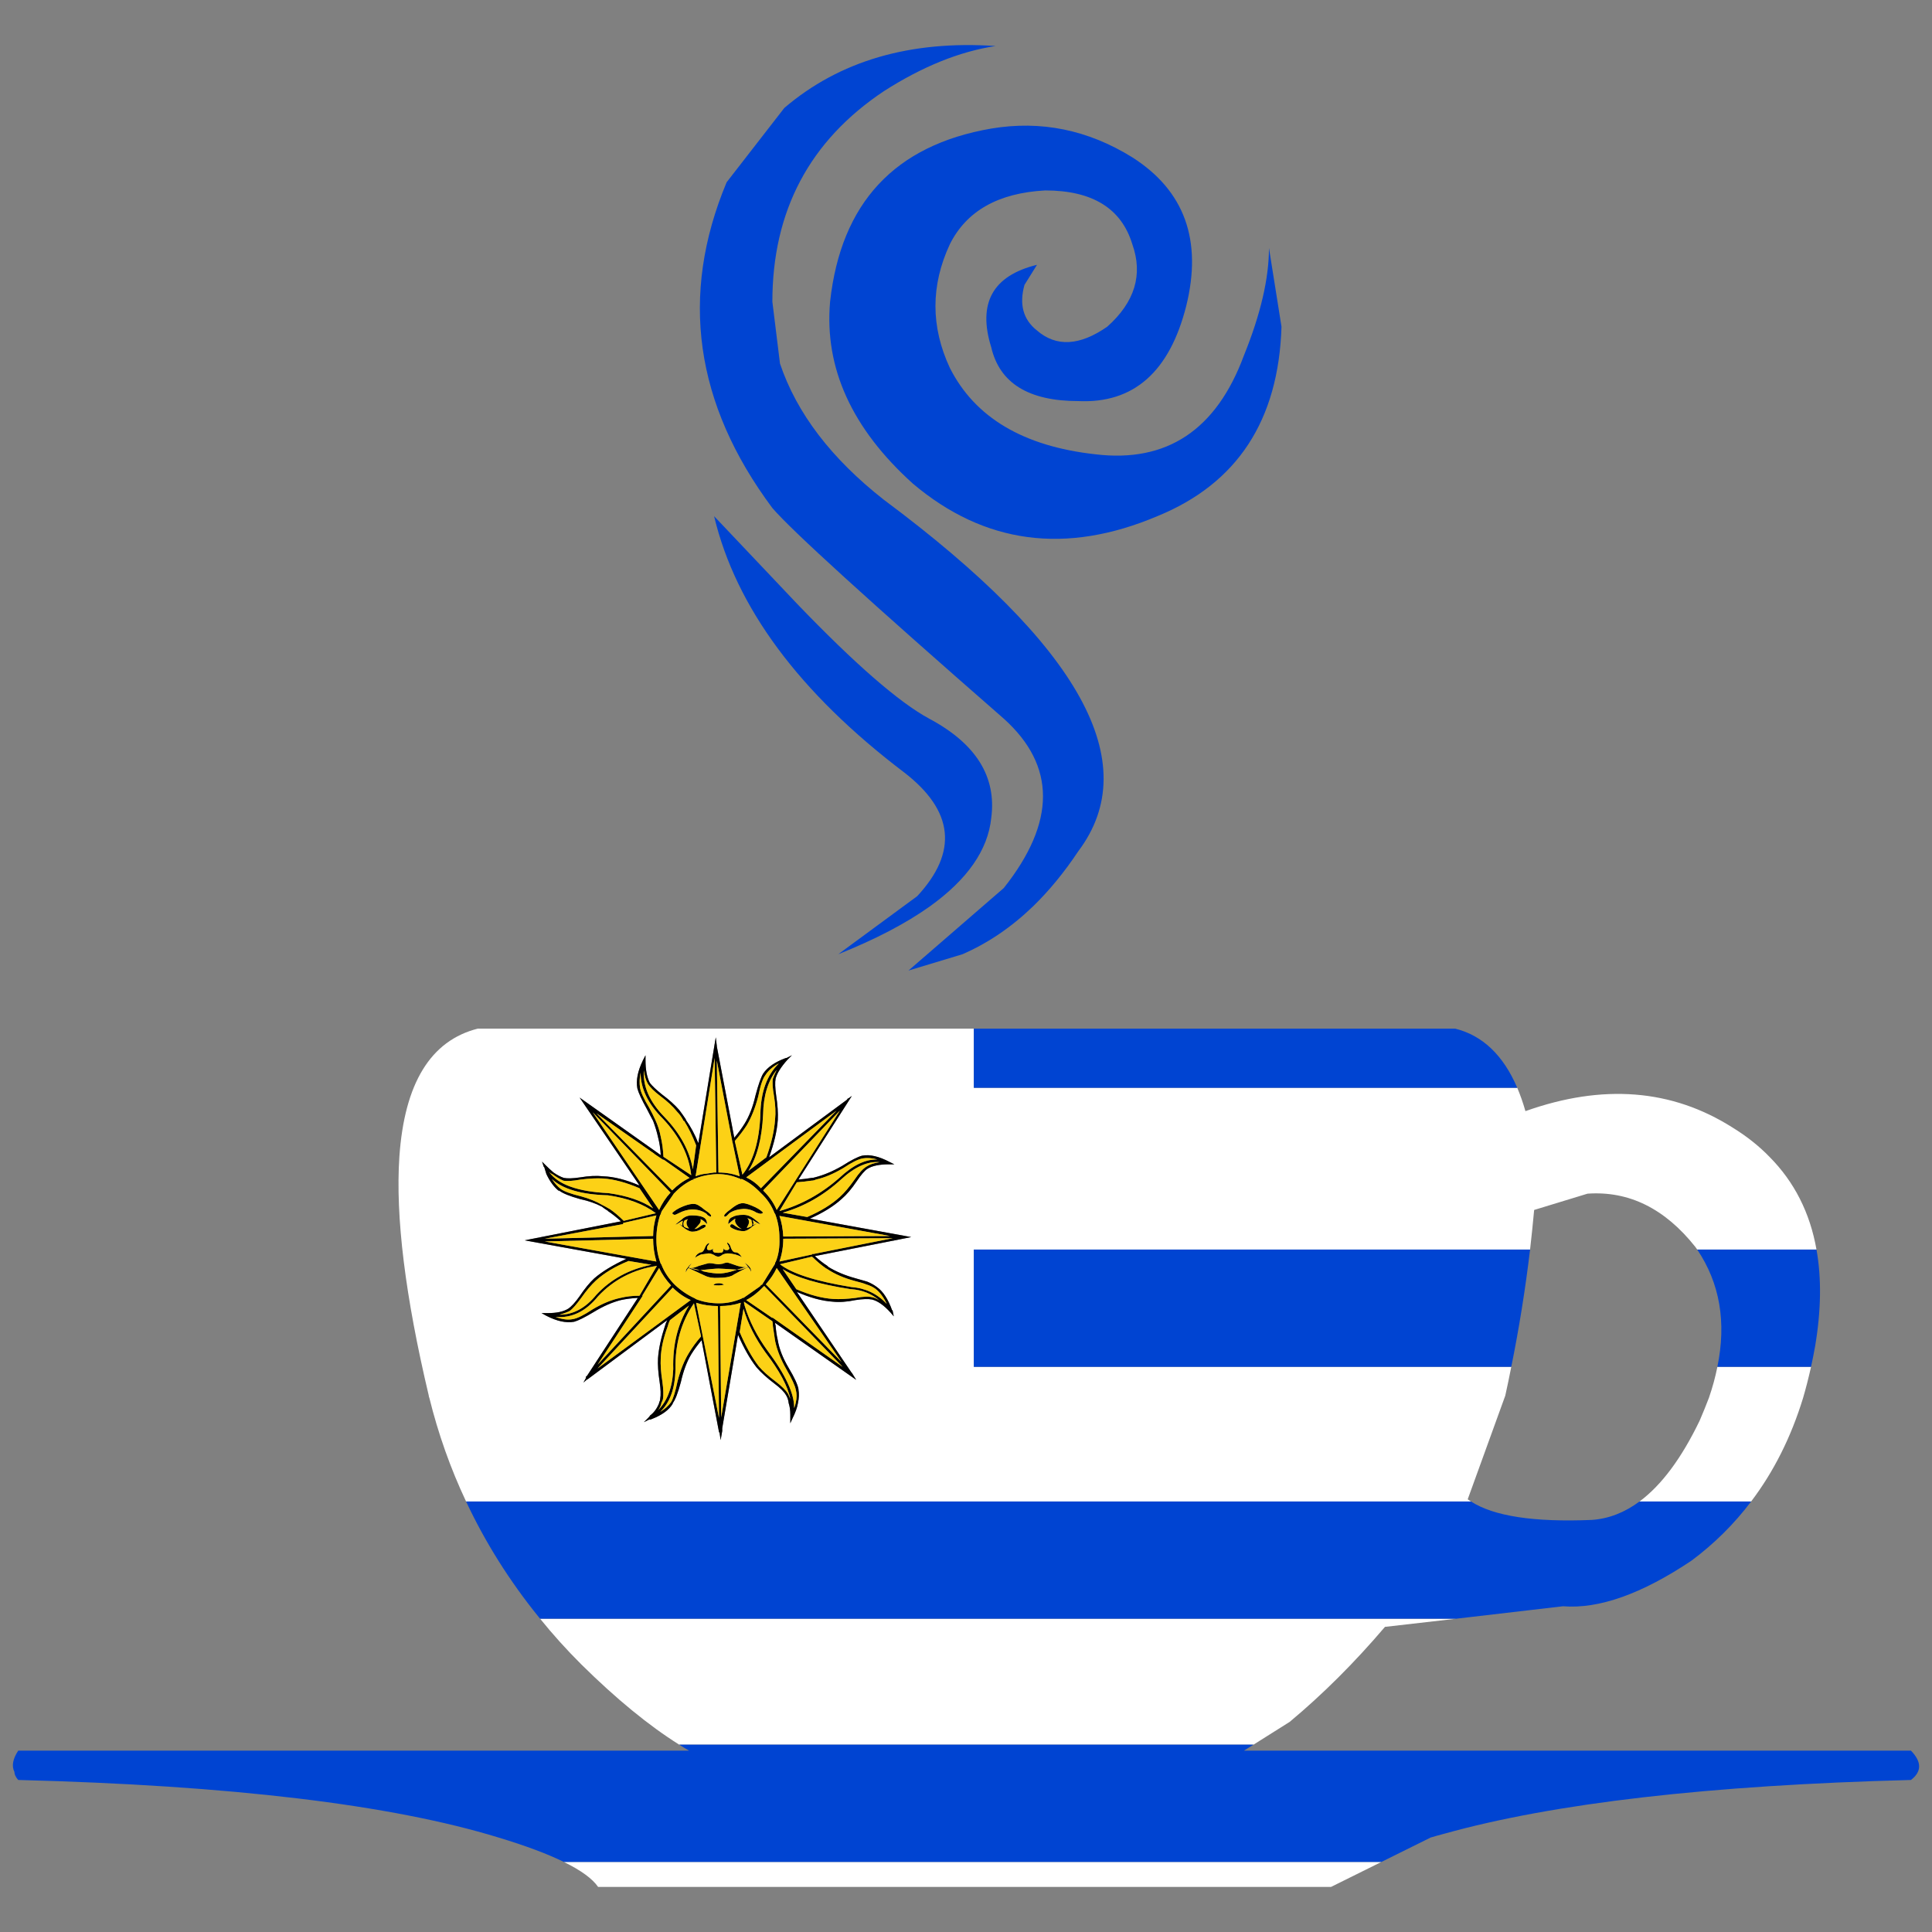 <?xml version="1.0" encoding="utf-8"?>
<!-- Generator: Adobe Illustrator 16.0.0, SVG Export Plug-In . SVG Version: 6.00 Build 0)  -->
<!DOCTYPE svg PUBLIC "-//W3C//DTD SVG 1.1//EN" "http://www.w3.org/Graphics/SVG/1.1/DTD/svg11.dtd">
<svg version="1.1" id="Layer_1" xmlns="http://www.w3.org/2000/svg" xmlns:xlink="http://www.w3.org/1999/xlink" x="0px" y="0px"
	 width="300px" height="300px" viewBox="0 0 300 300" enable-background="new 0 0 300 300" xml:space="preserve">
<rect x="0" y="0" width="300" height="300" fill="#808080" stroke="none"/>
<g>
	<path fill-rule="evenodd" clip-rule="evenodd" fill="#FFFFFF" d="M282.063,194.035h-18.518c-0.1-0.142-0.196-0.282-0.296-0.421
		c-4.734-5.958-10.316-8.712-16.742-8.261l-8.285,2.528c-0.189,2.062-0.401,4.112-0.634,6.153h-86.371v18.208h83.453
		c-0.291,1.494-0.6,2.984-0.93,4.468l-5.835,16.101c0.157,0.115,0.327,0.229,0.507,0.338H72.372
		c-2.419-5.13-4.322-10.498-5.708-16.103c-0.056-0.112-0.084-0.225-0.084-0.336c-3.665-15.454-5.188-27.818-4.566-37.091
		c0.79-11.41,4.847-18.039,12.176-19.895h77.027v9.189H235.6c0.471,1.11,0.894,2.318,1.269,3.624
		c12.007-4.271,22.717-3.428,32.13,2.529c2.199,1.349,4.115,2.866,5.75,4.552C278.617,183.51,281.055,188.313,282.063,194.035z
		 M266.673,212.243h14.544c-0.368,1.654-0.778,3.257-1.228,4.804c-1.867,6.102-4.56,11.469-8.073,16.103h-17.333
		c3.415-2.53,6.529-6.718,9.342-12.561c0.509-1.182,0.987-2.359,1.438-3.542C265.93,215.404,266.365,213.801,266.673,212.243z
		 M83.871,251.356h142.216l-11.032,1.265c-4.735,5.563-9.668,10.481-14.797,14.753l-5.623,3.541h-89.16
		c-4.711-2.95-9.785-7.109-15.22-12.478C87.966,256.156,85.837,253.796,83.871,251.356z M214.504,289.121l-7.82,3.879H92.876
		c-0.889-1.284-2.664-2.578-5.328-3.879H214.504z M122.131,164.279h-0.084c-1.691,0.617-2.875,1.432-3.552,2.443
		c-0.337,0.563-0.731,1.686-1.182,3.372c-0.395,1.741-0.959,3.204-1.691,4.383c-0.452,0.73-0.987,1.461-1.606,2.192l-2.707-14.162
		v-0.085l-0.168-1.348l-2.705,16.438c-0.565-1.406-1.212-2.614-1.946-3.626v-0.084c-0.338-0.505-0.677-0.983-1.014-1.434
		c-0.677-0.787-1.579-1.602-2.707-2.443c-0.902-0.731-1.521-1.321-1.86-1.771c-0.451-0.844-0.677-2.022-0.677-3.54v-0.758
		l-0.339,0.674c-0.056,0.056-0.084,0.114-0.084,0.169c-0.79,1.63-1.07,3.063-0.846,4.298c0.17,0.675,0.677,1.771,1.522,3.289
		c0.283,0.56,0.591,1.151,0.93,1.769c0.338,0.898,0.591,1.742,0.761,2.528c0.225,0.844,0.367,1.772,0.423,2.783l-12.599-8.935
		l9.301,13.656c-2.086-0.898-3.974-1.378-5.665-1.434c-1.016-0.114-2.2-0.056-3.552,0.169c-1.128,0.169-1.974,0.195-2.537,0.083
		c-0.507-0.169-1.042-0.448-1.607-0.844c-0.393-0.336-0.815-0.729-1.268-1.179l-0.507-0.507l0.254,0.761
		c0,0.056,0.028,0.082,0.084,0.082c0.112,0.396,0.225,0.761,0.338,1.097c0.563,1.181,1.212,2.051,1.944,2.615v-0.086
		c0.565,0.45,1.663,0.898,3.298,1.35c1.296,0.28,2.424,0.674,3.382,1.179c0.282,0.224,0.563,0.422,0.845,0.59
		c0.056,0,0.084,0.029,0.084,0.086c0.677,0.448,1.354,0.982,2.029,1.6l-14.965,2.951l15.811,2.867
		c-2.086,0.955-3.749,1.967-4.989,3.032c-0.732,0.676-1.493,1.604-2.282,2.783c-0.677,0.955-1.269,1.603-1.775,1.939
		c-0.733,0.449-1.775,0.676-3.129,0.676c-0.056,0-0.112,0-0.168,0h-0.846l0.761,0.421c1.635,0.843,3.072,1.151,4.312,0.925
		c0.621-0.168,1.635-0.673,3.043-1.517c1.466-0.898,2.875-1.516,4.228-1.854c0.79-0.169,1.663-0.28,2.621-0.336l-7.863,12.055
		l-0.254,0.252l0.084,0.084l-0.423,0.759l0.593-0.505h0.084l0.084-0.086l12.26-9.104c-0.168,0.338-0.282,0.617-0.338,0.844
		c-0.619,1.855-0.986,3.541-1.098,5.058c-0.056,1.013,0.028,2.247,0.252,3.709c0.17,1.123,0.198,1.995,0.086,2.613
		c0,0.17-0.056,0.365-0.17,0.591v0.082c-0.339,0.844-0.817,1.491-1.437,1.939v0.086c-0.056,0-0.114,0.057-0.17,0.168l-0.76,0.758
		l0.846-0.422c0.056,0,0.14,0,0.252,0c0.056-0.057,0.114-0.082,0.17-0.082c1.577-0.62,2.649-1.406,3.212-2.361v-0.086
		c0.395-0.503,0.817-1.6,1.268-3.286c0.395-1.741,0.93-3.174,1.607-4.3c0.451-0.729,0.986-1.461,1.607-2.189l2.705,14.244
		c0,0.056,0.028,0.086,0.084,0.086l0.17,1.178l0.252-1.432v-0.422l2.452-14.498c0.902,2.078,1.861,3.764,2.875,5.058
		c0.677,0.787,1.606,1.63,2.791,2.529c0.902,0.673,1.493,1.265,1.775,1.768c0.225,0.34,0.367,0.762,0.423,1.265
		c0.168,0.508,0.252,1.097,0.252,1.772c0,0.167,0,0.31,0,0.421v0.927l0.339-0.759c0.451-0.898,0.733-1.686,0.845-2.361
		c0.17-0.786,0.198-1.487,0.084-2.106V215.7c-0.112-0.675-0.619-1.771-1.521-3.29c-0.902-1.516-1.466-2.95-1.691-4.296
		c-0.17-0.731-0.283-1.491-0.339-2.277c-0.056-0.17-0.084-0.308-0.084-0.422l12.599,8.851l-0.677-1.094
		c-0.056,0-0.084-0.03-0.084-0.086l-8.456-12.477c2.03,0.898,3.889,1.405,5.581,1.518c1.014,0.112,2.198,0.03,3.55-0.253
		c1.128-0.169,1.974-0.196,2.537-0.083c0.902,0.224,1.861,0.898,2.875,2.022l0.507,0.589l-0.168-0.843v-0.082h-0.084
		c-0.621-1.742-1.409-2.951-2.368-3.626c-0.451-0.338-0.958-0.619-1.521-0.843c-0.226-0.056-0.817-0.225-1.777-0.508
		c-1.635-0.447-3.043-1.038-4.228-1.768c-0.056-0.056-0.112-0.113-0.168-0.17c-0.621-0.393-1.268-0.898-1.945-1.516l14.967-2.951
		l-15.727-2.868c2.028-0.898,3.663-1.909,4.903-3.032c0.789-0.675,1.579-1.604,2.368-2.782c0.676-1.012,1.24-1.658,1.691-1.939
		c0.731-0.449,1.831-0.676,3.298-0.676h0.845l-0.677-0.336c-1.691-0.898-3.128-1.236-4.312-1.01c-0.677,0.167-1.719,0.7-3.129,1.601
		c-1.465,0.842-2.874,1.432-4.228,1.771c-0.168,0.057-0.337,0.083-0.507,0.083c-0.676,0.112-1.353,0.197-2.03,0.253l8.287-12.98
		l-0.591,0.422v-0.086l-0.17,0.253l-12.09,8.937c0.789-2.191,1.238-4.131,1.353-5.817c0.056-1.067-0.028-2.331-0.254-3.793
		c-0.168-1.18-0.197-2.052-0.084-2.613c0.225-0.843,0.846-1.826,1.86-2.95l0.677-0.674L122.131,164.279z"/>
	<path fill-rule="evenodd" clip-rule="evenodd" fill="#0044D2" d="M151.217,159.726h74.745c4.252,1.061,7.465,4.122,9.638,9.189
		h-84.383V159.726z M226.087,251.356H83.871c-0.073-0.084-0.144-0.167-0.211-0.252c-4.551-5.624-8.313-11.61-11.287-17.955h156.04
		c3.531,2.285,9.788,3.24,18.772,2.864c2.607-0.182,5.073-1.137,7.398-2.864h17.333c-2.621,3.476-5.707,6.539-9.26,9.187
		c-7.722,5.172-14.374,7.531-19.954,7.083L226.087,251.356z M234.67,212.243h-83.453v-18.208h86.371
		C236.854,200.194,235.882,206.263,234.67,212.243z M263.545,194.035h18.518c0.796,4.446,0.725,9.449-0.212,15.004
		c-0.196,1.09-0.408,2.156-0.634,3.204h-14.544C268.1,205.314,267.056,199.244,263.545,194.035z M214.504,289.121H87.548
		c-2.55-1.256-5.932-2.521-10.146-3.793c-16.684-5.114-41.543-8.091-74.574-8.935c-0.395-0.45-0.593-0.872-0.593-1.265
		c-0.451-0.898-0.252-1.994,0.593-3.288h104.168c-0.507-0.293-1.014-0.604-1.521-0.926h89.16l-1.479,0.926h103.576
		c1.691,1.741,1.691,3.26,0,4.553c-31.265,0.809-55.418,3.59-72.461,8.345c-0.718,0.188-1.422,0.383-2.113,0.59L214.504,289.121z
		 M179.711,80.15c-14.204,6.012-26.859,4.327-37.965-5.058c-9.469-8.542-13.753-17.956-12.851-28.239
		c1.691-15.341,10.034-24.306,25.027-26.891c7.724-1.292,15.023,0.196,21.899,4.467c8.117,5.171,10.908,12.87,8.371,23.099
		C181.6,57.755,176.02,62.671,167.45,62.28c-7.722,0-12.231-2.783-13.528-8.348c-2.142-6.856,0.227-11.126,7.103-12.813
		l-1.945,3.118c-0.845,3.036-0.196,5.397,1.945,7.083c2.988,2.585,6.624,2.387,10.908-0.591c4.283-3.822,5.58-8.092,3.889-12.814
		c-1.69-5.562-6.201-8.344-13.528-8.344c-7.271,0.392-12.204,3.174-14.797,8.344c-2.987,6.408-2.987,12.814,0,19.221
		c3.89,7.699,11.415,12.167,22.575,13.404c11.105,1.348,18.8-3.766,23.084-15.343c2.592-6.405,3.889-11.97,3.889-16.69l1.945,12.224
		C198.538,65.286,192.111,75.092,179.711,80.15z M137.266,14.145c-11.555,7.699-17.333,18.601-17.333,32.708l1.184,9.608
		c2.593,7.7,7.977,14.752,16.149,21.16c30.439,22.648,40.5,40.828,30.184,54.539c-2.197,3.299-4.551,6.167-7.06,8.598
		c-3.37,3.243-7.021,5.716-10.949,7.419l-8.371,2.529l14.796-12.813c8.117-10.228,8.117-18.997,0-26.3
		c-20.969-18.322-32.947-29.224-35.935-32.708c-12.063-16.185-14.43-33.043-7.103-50.578l8.962-11.548
		c8.569-7.307,19.503-10.511,32.808-9.612C149.02,7.991,143.241,10.324,137.266,14.145z M142.423,139.158
		c6.37-6.855,5.694-13.263-2.03-19.22c-16.29-12.363-26.127-25.625-29.509-39.788l12.853,13.571
		c9.019,9.386,15.867,15.343,20.545,17.872c7.273,3.875,10.485,9.019,9.639,15.425c-0.52,4.974-3.704,9.552-9.553,13.739
		c-3.691,2.628-8.425,5.101-14.206,7.419L142.423,139.158z"/>
	<path fill-rule="evenodd" clip-rule="evenodd" d="M122.131,164.279l0.845-0.422l-0.677,0.674c-1.014,1.124-1.635,2.107-1.86,2.95
		c-0.112,0.562-0.084,1.434,0.084,2.613c0.226,1.462,0.311,2.726,0.254,3.793c-0.114,1.687-0.563,3.626-1.353,5.817l12.09-8.937
		l0.17-0.253v0.086l0.591-0.422l-8.287,12.98c0.677-0.056,1.354-0.141,2.03-0.253c0.17,0,0.338-0.026,0.507-0.083
		c1.354-0.339,2.763-0.929,4.228-1.771c1.41-0.9,2.452-1.434,3.129-1.601c1.184-0.227,2.621,0.111,4.312,1.01l0.677,0.336h-0.845
		c-1.467,0-2.566,0.227-3.298,0.676c-0.451,0.281-1.016,0.928-1.691,1.939c-0.789,1.179-1.579,2.107-2.368,2.782
		c-1.24,1.123-2.875,2.134-4.903,3.032l15.727,2.868l-14.967,2.951c0.677,0.617,1.324,1.123,1.945,1.516
		c0.056,0.057,0.112,0.114,0.168,0.17c1.184,0.729,2.593,1.32,4.228,1.768c0.959,0.283,1.551,0.452,1.777,0.508
		c0.563,0.224,1.07,0.505,1.521,0.843c0.959,0.675,1.747,1.884,2.368,3.626h0.084v0.082l0.168,0.843l-0.507-0.589
		c-1.014-1.124-1.973-1.799-2.875-2.022c-0.563-0.113-1.409-0.086-2.537,0.083c-1.353,0.283-2.537,0.365-3.55,0.253
		c-1.691-0.112-3.551-0.619-5.581-1.518l8.456,12.477c0,0.056,0.028,0.086,0.084,0.086l0.677,1.094l-12.599-8.851
		c0,0.114,0.028,0.252,0.084,0.422c0.056,0.786,0.168,1.546,0.339,2.277c0.225,1.346,0.789,2.78,1.691,4.296
		c0.902,1.519,1.409,2.615,1.521,3.29v0.083c0.114,0.619,0.086,1.32-0.084,2.106c-0.112,0.676-0.395,1.463-0.845,2.361l-0.339,0.759
		v-0.927c0-0.111,0-0.254,0-0.421c0-0.676-0.084-1.265-0.252-1.772c-0.056-0.503-0.198-0.925-0.423-1.265
		c-0.282-0.503-0.874-1.095-1.775-1.768c-1.184-0.899-2.114-1.742-2.791-2.529c-1.014-1.294-1.974-2.979-2.875-5.058l-2.452,14.498
		v0.422l-0.252,1.432l-0.17-1.178c-0.056,0-0.084-0.03-0.084-0.086l-2.705-14.244c-0.621,0.729-1.156,1.46-1.607,2.189
		c-0.677,1.126-1.212,2.559-1.607,4.3c-0.451,1.687-0.874,2.783-1.268,3.286v0.086c-0.563,0.955-1.635,1.741-3.212,2.361
		c-0.056,0-0.114,0.025-0.17,0.082c-0.112,0-0.196,0-0.252,0l-0.846,0.422l0.76-0.758c0.056-0.111,0.114-0.168,0.17-0.168v-0.086
		c0.62-0.448,1.098-1.096,1.437-1.939v-0.082c0.114-0.226,0.17-0.421,0.17-0.591c0.112-0.618,0.084-1.49-0.086-2.613
		c-0.225-1.462-0.309-2.696-0.252-3.709c0.112-1.517,0.479-3.202,1.098-5.058c0.056-0.227,0.17-0.506,0.338-0.844l-12.26,9.104
		l-0.084,0.086h-0.084l-0.593,0.505l0.423-0.759l-0.084-0.084l0.254-0.252l7.863-12.055c-0.958,0.056-1.832,0.167-2.621,0.336
		c-1.353,0.339-2.761,0.956-4.228,1.854c-1.409,0.844-2.422,1.349-3.043,1.517c-1.24,0.227-2.677-0.082-4.312-0.925l-0.761-0.421
		h0.846c0.056,0,0.112,0,0.168,0c1.354,0,2.396-0.227,3.129-0.676c0.507-0.337,1.098-0.984,1.775-1.939
		c0.789-1.18,1.55-2.107,2.282-2.783c1.24-1.065,2.903-2.077,4.989-3.032l-15.811-2.867l14.965-2.951
		c-0.675-0.617-1.353-1.151-2.029-1.6c0-0.057-0.028-0.086-0.084-0.086c-0.282-0.168-0.563-0.366-0.845-0.59
		c-0.958-0.505-2.086-0.898-3.382-1.179c-1.635-0.451-2.733-0.899-3.298-1.35v0.086c-0.731-0.564-1.38-1.435-1.944-2.615
		c-0.114-0.336-0.226-0.701-0.338-1.097c-0.056,0-0.084-0.026-0.084-0.082l-0.254-0.761l0.507,0.507
		c0.453,0.45,0.875,0.843,1.268,1.179c0.565,0.396,1.1,0.675,1.607,0.844c0.563,0.112,1.409,0.086,2.537-0.083
		c1.353-0.225,2.537-0.283,3.552-0.169c1.691,0.056,3.579,0.535,5.665,1.434l-9.301-13.656l12.599,8.935
		c-0.056-1.011-0.198-1.939-0.423-2.783c-0.17-0.786-0.423-1.63-0.761-2.528c-0.339-0.617-0.647-1.209-0.93-1.769
		c-0.845-1.519-1.352-2.614-1.522-3.289c-0.225-1.235,0.056-2.668,0.846-4.298c0-0.055,0.028-0.113,0.084-0.169l0.339-0.674v0.758
		c0,1.518,0.226,2.696,0.677,3.54c0.339,0.45,0.958,1.04,1.86,1.771c1.128,0.842,2.029,1.656,2.707,2.443
		c0.337,0.45,0.675,0.929,1.014,1.434v0.084c0.733,1.012,1.381,2.22,1.946,3.626l2.705-16.438l0.168,1.348v0.085l2.707,14.162
		c0.619-0.731,1.154-1.462,1.606-2.192c0.732-1.179,1.296-2.642,1.691-4.383c0.451-1.687,0.845-2.81,1.182-3.372
		c0.677-1.012,1.861-1.826,3.552-2.443H122.131z M86.28,204.488c1.016,0.393,1.917,0.505,2.707,0.336
		c0.675-0.112,1.691-0.617,3.043-1.517c1.521-0.899,2.959-1.49,4.312-1.77c0.901-0.224,1.889-0.338,2.959-0.338l2.705-4.637
		c-3.663,0.563-6.708,2.136-9.13,4.721C90.958,203.645,88.761,204.712,86.28,204.488z M92.537,198.841
		c-0.733,0.673-1.493,1.572-2.282,2.697c-0.733,1.011-1.324,1.686-1.777,2.021c-0.451,0.226-0.986,0.421-1.605,0.591
		c2.142,0,4.058-1.039,5.749-3.119c2.254-2.416,5.101-3.962,8.54-4.637l-3.551-0.59C95.525,196.647,93.833,197.659,92.537,198.841z
		 M85.689,183.076c0.451,0.674,0.902,1.181,1.353,1.517c0.507,0.395,1.579,0.787,3.213,1.183c1.239,0.336,2.338,0.786,3.296,1.347
		c0.338,0.169,0.649,0.339,0.932,0.507c0.056,0.056,0.112,0.084,0.168,0.084c0.733,0.505,1.466,1.124,2.198,1.855l4.989-1.182
		c-1.859-1.403-4.34-2.332-7.441-2.782C90.283,185.492,87.38,184.648,85.689,183.076z M87.464,183.329
		c-0.507-0.225-1.07-0.561-1.691-1.012c-0.168-0.056-0.338-0.168-0.507-0.336c1.409,1.967,4.48,3.063,9.217,3.286
		c2.873,0.394,5.185,1.181,6.933,2.361l-2.114-3.118c-2.086-0.898-3.974-1.406-5.665-1.518c-0.959-0.057-2.114,0-3.468,0.167
		C88.931,183.384,88.027,183.441,87.464,183.329z M113.76,177.428v0.086l-2.453-12.813l0.254,17.363
		c1.184,0,2.282,0.198,3.298,0.592L113.76,177.428z M118.833,166.976c-0.395,0.506-0.762,1.601-1.098,3.287
		c-0.453,1.742-1.044,3.233-1.777,4.468c-0.507,0.787-1.126,1.602-1.859,2.445l1.184,5.227c1.691-2.08,2.621-5.198,2.789-9.358
		c0.056-3.483,1.016-6.124,2.875-7.922C119.989,165.626,119.284,166.245,118.833,166.976z M120.017,167.481
		c0.168-0.449,0.366-0.898,0.591-1.349c-1.353,1.687-2.058,3.991-2.114,6.911c-0.168,3.71-0.93,6.633-2.282,8.768l2.791-2.106
		c0.79-2.191,1.239-4.159,1.353-5.901c0.112-1.013,0.056-2.221-0.17-3.624C119.961,168.941,119.905,168.043,120.017,167.481z
		 M132.193,200.188h-0.084c-5.017-0.786-8.541-1.824-10.569-3.118l2.114,3.118c2.084,0.898,4.001,1.406,5.749,1.518
		c0.959,0.057,2.114,0,3.466-0.167c1.184-0.224,2.058-0.254,2.623-0.086c0.337,0.056,0.704,0.226,1.098,0.508
		C135.349,200.893,133.884,200.302,132.193,200.188z M135.914,200.104c-0.395-0.282-0.875-0.506-1.438-0.675
		c-0.225-0.111-0.79-0.281-1.691-0.507c-1.691-0.448-3.128-1.066-4.312-1.854c-0.056-0.056-0.112-0.084-0.168-0.084
		c-0.733-0.505-1.438-1.096-2.114-1.77c-0.056,0-0.086-0.029-0.086-0.086l-4.987,1.182c1.859,1.461,5.552,2.642,11.076,3.54
		c2.198,0.169,4.029,1.041,5.496,2.613C137.182,201.396,136.589,200.609,135.914,200.104z M130.417,185.857
		c0.731-0.674,1.493-1.572,2.282-2.697c0.677-1.011,1.296-1.686,1.859-2.021c0.509-0.34,1.184-0.563,2.03-0.676
		c-1.859-0.167-3.861,0.731-6.003,2.697c-2.705,2.473-5.721,4.188-9.046,5.144l3.805,0.674
		C127.428,188.078,129.12,187.039,130.417,185.857z M133.968,179.874c-0.677,0.112-1.691,0.617-3.044,1.517
		c-1.522,0.899-2.931,1.49-4.228,1.77c-0.226,0.112-0.451,0.169-0.677,0.169c-0.732,0.112-1.493,0.197-2.283,0.253l-2.707,4.469
		c3.382-0.955,6.483-2.671,9.301-5.144c2.086-1.966,4.059-2.921,5.919-2.865C135.405,179.817,134.645,179.761,133.968,179.874z
		 M111.223,182.063l-0.253-17.784l-2.959,18.376c0.507-0.227,1.098-0.365,1.775-0.422l1.099-0.17
		C110.941,182.063,111.055,182.063,111.223,182.063z M110.125,188.808c-0.114,0-0.254-0.111-0.423-0.335
		c-0.621-0.452-1.382-0.676-2.284-0.676c-0.732,0.056-1.409,0.254-2.03,0.59c-0.337,0.169-0.535,0.253-0.591,0.253
		c-0.168,0-0.311-0.084-0.423-0.253c0.339-0.393,0.93-0.758,1.775-1.096c0.733-0.281,1.296-0.394,1.691-0.338
		c0.339,0,0.874,0.31,1.607,0.929c0.79,0.505,1.1,0.844,0.93,1.011C110.321,188.949,110.237,188.921,110.125,188.808z
		 M101.754,179.283c-0.056,0-0.084-0.028-0.084-0.084l-9.048-6.322l11.753,11.97c0.846-0.844,1.748-1.489,2.705-1.939l-4.058-2.865
		v0.084L101.754,179.283z M100.824,172.034c0.337,0.619,0.647,1.234,0.93,1.854c0.395,0.843,0.675,1.715,0.846,2.615
		c0.225,0.954,0.366,1.992,0.422,3.117l4.312,2.865c-0.338-3.089-1.803-6.013-4.396-8.766c-2.312-2.305-3.468-4.692-3.468-7.165
		c-0.168,0.843-0.196,1.63-0.084,2.36C99.5,169.589,99.979,170.628,100.824,172.034z M106.15,174.056
		c-0.282-0.56-0.619-1.038-1.014-1.433c-0.621-0.787-1.494-1.6-2.621-2.443c-0.959-0.73-1.607-1.377-1.945-1.939
		c-0.282-0.507-0.479-1.181-0.591-2.022c-0.17,2.473,0.902,4.887,3.212,7.248c2.424,2.529,3.889,5.227,4.398,8.094l0.507-3.71
		c-0.563-1.461-1.184-2.726-1.861-3.794H106.15z M115.874,182.824c0.846,0.393,1.607,0.955,2.284,1.687l11.751-12.056
		L115.874,182.824z M118.494,184.847c0.056,0,0.086,0.029,0.086,0.086c0.902,0.898,1.577,1.882,2.028,2.949l9.81-15.427
		L118.494,184.847z M111.478,182.317c-0.056,0-0.114,0-0.17,0c-1.296,0.056-2.48,0.31-3.55,0.759h-0.084v0.253l-0.084-0.169
		c-1.072,0.507-2.03,1.208-2.875,2.107c-0.056,0-0.084,0.029-0.084,0.086l-1.861,2.697c-0.056,0.167-0.112,0.31-0.168,0.422
		l0.084,0.083H102.6l-0.084,0.084c-0.395,1.18-0.593,2.444-0.593,3.793c0,1.351,0.226,2.615,0.677,3.793l0.084,0.086
		c0.451,1.18,1.156,2.246,2.114,3.202c0.958,0.899,2.001,1.603,3.128,2.108l0.086,0.083c1.126,0.452,2.338,0.676,3.635,0.676
		c1.24,0,2.424-0.254,3.552-0.759l0.084-0.084h0.168l2.537-1.772c0.114-0.167,0.254-0.279,0.423-0.336v-0.167h0.084
		c0-0.057,0.03-0.114,0.086-0.17l1.775-2.867v-0.167l0.084-0.086c0.451-1.066,0.647-2.304,0.591-3.707
		c0-1.351-0.225-2.615-0.675-3.793l-0.084-0.086c-0.452-1.18-1.156-2.22-2.114-3.119c-0.959-1.011-1.945-1.741-2.959-2.191h-0.086
		l-0.168,0.084v-0.167c-0.056,0-0.112,0-0.168,0C113.704,182.541,112.605,182.317,111.478,182.317z M106.827,189.314
		c-0.17,0.057-0.339,0.112-0.507,0.168c-0.056,0.056-0.114,0.168-0.17,0.337c-0.056,0.227-0.028,0.45,0.084,0.674
		c0.114,0.057,0.226,0.114,0.338,0.17c0.17,0.057,0.311,0.084,0.423,0.084c-0.112-0.111-0.225-0.28-0.339-0.506
		C106.544,189.848,106.601,189.538,106.827,189.314z M108.771,189.314c0.114,0.28,0,0.59-0.336,0.927
		c-0.227,0.282-0.423,0.479-0.593,0.591c0.283,0,0.621-0.169,1.016-0.506c0.337-0.169,0.563-0.198,0.676-0.085
		c0.17,0.17-0.028,0.366-0.591,0.591c-0.451,0.28-0.93,0.422-1.438,0.422c-0.393,0-0.902-0.253-1.521-0.761
		c-0.17-0.167-0.311-0.279-0.423-0.336c-0.056-0.167-0.028-0.167,0.084,0c0.112,0.057,0.225,0.112,0.338,0.169
		c-0.056-0.112-0.056-0.28,0-0.507c0-0.112,0.028-0.195,0.084-0.251c-0.056,0-0.141,0.026-0.254,0.082
		c-0.507,0.34-0.816,0.507-0.93,0.507c0.17-0.167,0.479-0.421,0.93-0.758c0.452-0.45,0.987-0.674,1.607-0.674
		c0.733,0,1.296,0.082,1.691,0.252c0.451,0.169,0.677,0.534,0.677,1.095C109.335,189.624,108.997,189.371,108.771,189.314z
		 M109.786,193.865c0,0.17,0.112,0.254,0.339,0.254c0.281,0,0.479-0.084,0.591-0.254c-0.056,0.34,0,0.535,0.168,0.591
		c0.114,0.057,0.338,0.085,0.677,0.085c0.283,0,0.479-0.028,0.591-0.085c0.17-0.17,0.226-0.394,0.17-0.673
		c0.056,0.224,0.225,0.336,0.507,0.336c0.282,0,0.423-0.112,0.423-0.336c-0.056-0.169-0.112-0.31-0.168-0.422
		c-0.114-0.113-0.17-0.253-0.17-0.421c0.283,0.111,0.479,0.392,0.593,0.843c0.168,0.448,0.393,0.673,0.676,0.673
		c0.282,0,0.537,0.141,0.761,0.422l0.254,0.338c-0.283-0.168-0.621-0.31-1.016-0.422c-0.451-0.112-0.846-0.168-1.184-0.168
		c-0.225,0-0.479,0.056-0.76,0.168c-0.282,0.224-0.509,0.336-0.677,0.336c-0.225,0-0.451-0.082-0.677-0.252
		c-0.337-0.17-0.62-0.252-0.846-0.252c-0.393,0.056-0.79,0.112-1.183,0.168c-0.395,0.168-0.705,0.336-0.931,0.505l0.17-0.337
		c0.225-0.28,0.479-0.449,0.761-0.506c0.225,0,0.423-0.225,0.591-0.673c0.168-0.451,0.395-0.705,0.677-0.761
		c0,0.113-0.056,0.226-0.17,0.339C109.842,193.474,109.786,193.641,109.786,193.865z M110.125,196.143
		c0.281,0,0.535,0.028,0.76,0.083c0.282,0.057,0.508,0.086,0.677,0.086c0.112,0,0.339-0.029,0.677-0.086
		c0.225-0.111,0.479-0.167,0.76-0.167c0.056,0,0.564,0.167,1.522,0.505c0.563,0.17,1.014,0.227,1.353,0.17
		c-0.395,0.112-0.874,0.252-1.437,0.422c0.395,0.056,0.986-0.086,1.775-0.422c-0.109,0-0.195,0-0.254,0
		c0.06-0.003,0.116-0.029,0.17-0.086c-0.114-0.112-0.283-0.31-0.507-0.589c0.393,0.279,0.647,0.505,0.76,0.675
		c0.17,0.168,0.254,0.422,0.254,0.758c-0.112-0.28-0.225-0.478-0.338-0.59c-0.056,0-0.084-0.056-0.084-0.168
		c-1.353,0.674-2.198,1.123-2.537,1.347c-0.507,0.226-1.212,0.34-2.114,0.34c-0.845,0.055-1.551-0.057-2.114-0.34
		c-0.338-0.168-1.184-0.56-2.537-1.179l-0.084,0.084c-0.114,0.114-0.227,0.308-0.339,0.591c0-0.339,0.084-0.563,0.254-0.675
		c0.112-0.224,0.337-0.478,0.676-0.759c-0.225,0.281-0.395,0.505-0.507,0.674c0.733,0.283,1.325,0.421,1.775,0.421
		c-0.563-0.168-1.042-0.28-1.437-0.336c0.338,0,0.761-0.111,1.268-0.338C109.476,196.282,110.011,196.143,110.125,196.143z
		 M121.031,188.808c0.339,0.957,0.537,2.024,0.593,3.204l16.572-0.084L121.031,188.808z M121.624,192.349
		c0,1.237-0.198,2.416-0.593,3.541l5.073-1.096v-0.086h0.254l12.26-2.442L121.624,192.349z M107.25,201.874
		c-1.016-0.448-1.946-1.096-2.791-1.938l-11.667,12.561L107.25,201.874z M104.036,204.993c-0.168,0.338-0.282,0.647-0.338,0.927
		c-0.676,1.799-1.042,3.458-1.098,4.975c-0.056,1.013,0.028,2.221,0.252,3.624c0.17,1.238,0.198,2.163,0.086,2.782
		c-0.056,0.167-0.142,0.365-0.254,0.589v0.086c-0.112,0.393-0.282,0.731-0.507,1.011c1.465-1.462,2.254-3.596,2.366-6.405
		c-0.112-3.767,0.705-7.052,2.453-9.865L104.036,204.993z M108.687,197.237c0.17,0,0.338,0.056,0.507,0.17
		c0.677,0.169,1.382,0.281,2.114,0.338h0.254c0.056,0,0.112,0,0.168,0h0.17c0.675-0.057,1.353-0.198,2.029-0.422
		c0.168-0.057,0.337-0.112,0.507-0.168c-1.635-0.114-2.592-0.17-2.875-0.17C111.167,196.985,110.209,197.069,108.687,197.237z
		 M99.724,201.2h0.084l-7.017,10.707l11.415-12.309c-0.789-0.843-1.41-1.742-1.861-2.697L99.724,201.2z M101.922,195.89
		c-0.338-1.182-0.507-2.36-0.507-3.541l-16.827,0.422L101.922,195.89z M96.765,189.904v0.168l-12.176,2.276l16.827-0.421
		c0-1.013,0.168-2.08,0.507-3.202L96.765,189.904z M117.48,188.304c-0.621-0.396-1.296-0.591-2.03-0.591
		c-0.902,0.056-1.635,0.281-2.198,0.674c-0.225,0.225-0.367,0.365-0.423,0.421c-0.168,0.113-0.283,0.142-0.339,0.085
		c-0.168-0.167,0.141-0.532,0.93-1.096c0.677-0.562,1.212-0.871,1.607-0.927c0.339-0.114,0.902,0,1.691,0.337
		c0.845,0.336,1.438,0.701,1.775,1.097c-0.112,0.112-0.252,0.169-0.423,0.169C118.016,188.473,117.819,188.416,117.48,188.304z
		 M115.451,191.168c-0.507,0-1.014-0.112-1.521-0.336c-0.509-0.225-0.677-0.421-0.509-0.591c0.114-0.225,0.339-0.195,0.677,0.085
		c0.395,0.281,0.761,0.45,1.1,0.506c-0.283-0.112-0.537-0.309-0.762-0.591c-0.282-0.337-0.366-0.673-0.254-1.013
		c-0.225,0.114-0.591,0.396-1.098,0.844v-0.168c0.056-0.505,0.281-0.813,0.675-0.927c0.338-0.226,0.901-0.338,1.691-0.338
		c0.563,0,1.1,0.197,1.607,0.589c0.507,0.396,0.846,0.676,1.014,0.844c-0.168,0-0.507-0.168-1.014-0.504
		c-0.056-0.057-0.112-0.086-0.168-0.086c0,0.056,0.028,0.142,0.084,0.254c0.056,0.224,0.028,0.392-0.084,0.505
		c0.112-0.056,0.252-0.113,0.423-0.169c0.112-0.168,0.14-0.168,0.084,0c-0.114,0.056-0.282,0.169-0.507,0.339
		C116.324,190.915,115.845,191.168,115.451,191.168z M111.646,199.599c-0.732,0-0.986-0.057-0.761-0.169
		c0.17-0.111,0.422-0.167,0.761-0.167c0.282,0,0.507,0.056,0.677,0.167C112.547,199.486,112.323,199.542,111.646,199.599z
		 M118.665,199.685l-0.084,0.081c-0.845,0.899-1.747,1.604-2.707,2.108l4.059,2.782v-0.084l10.908,7.671L118.665,199.685z
		 M115.958,190.663c0.114,0,0.227-0.027,0.339-0.084c0.17-0.056,0.311-0.112,0.423-0.168c0.114-0.226,0.114-0.451,0-0.675
		c0-0.168-0.028-0.282-0.084-0.337c-0.225-0.114-0.423-0.197-0.591-0.253c0.281,0.28,0.337,0.618,0.168,1.011
		C116.1,190.382,116.014,190.55,115.958,190.663z M106.996,210.052c0.507-0.844,1.128-1.687,1.861-2.529l-1.1-5.142
		c-1.974,2.864-2.931,6.267-2.875,10.2v0.083c-0.056,2.922-0.846,5.114-2.367,6.576c0.731-0.451,1.296-0.955,1.691-1.518
		c0.337-0.563,0.676-1.656,1.014-3.287C105.671,212.693,106.264,211.232,106.996,210.052z M102.345,187.882
		c0.451-1.012,1.043-1.911,1.775-2.698l-12.09-12.476L102.345,187.882z M111.478,202.802c-1.184,0-2.312-0.167-3.382-0.506
		l3.551,17.871L111.478,202.802z M120.608,196.901c-0.393,0.844-0.958,1.686-1.691,2.528l11.753,12.056L120.608,196.901z
		 M115.028,202.296c-1.014,0.339-2.085,0.506-3.212,0.506l0.168,17.281L115.028,202.296z M115.451,203.224l-0.591,3.625
		c0.902,2.135,1.888,3.905,2.959,5.311c0.619,0.729,1.493,1.516,2.621,2.359c0.958,0.73,1.607,1.377,1.946,1.939
		c0.112,0.224,0.224,0.477,0.336,0.759c-0.393-1.968-1.691-4.385-3.889-7.249C117.256,207.774,116.128,205.529,115.451,203.224z
		 M115.535,202.127v0.254c0.056,0.112,0.085,0.225,0.085,0.335c0.732,2.418,1.916,4.751,3.551,6.998
		c2.819,3.766,4.2,6.744,4.144,8.937c0.112-0.282,0.196-0.563,0.252-0.843c0.17-0.73,0.17-1.405,0-2.024
		c-0.112-0.617-0.591-1.657-1.437-3.119c-0.902-1.574-1.493-3.063-1.775-4.469c-0.114-0.729-0.226-1.487-0.338-2.275
		c0-0.279-0.028-0.533-0.084-0.757L115.535,202.127z"/>
	<path fill-rule="evenodd" clip-rule="evenodd" fill="#FCD116" d="M87.464,183.329c0.563,0.112,1.466,0.055,2.705-0.169
		c1.354-0.167,2.509-0.224,3.468-0.167c1.691,0.111,3.579,0.619,5.665,1.518l2.114,3.118c-1.748-1.181-4.06-1.968-6.933-2.361
		c-4.736-0.224-7.808-1.319-9.217-3.286c0.168,0.168,0.338,0.28,0.507,0.336C86.394,182.769,86.957,183.104,87.464,183.329z
		 M85.689,183.076c1.691,1.572,4.594,2.416,8.708,2.528c3.101,0.45,5.582,1.379,7.441,2.782l-4.989,1.182
		c-0.731-0.731-1.465-1.351-2.198-1.855c-0.056,0-0.112-0.028-0.168-0.084c-0.283-0.168-0.593-0.338-0.932-0.507
		c-0.958-0.561-2.058-1.011-3.296-1.347c-1.635-0.396-2.707-0.788-3.213-1.183C86.591,184.257,86.14,183.75,85.689,183.076z
		 M92.537,198.841c1.296-1.182,2.988-2.193,5.073-3.036l3.551,0.59c-3.438,0.675-6.285,2.221-8.54,4.637
		c-1.691,2.08-3.607,3.119-5.749,3.119c0.619-0.17,1.154-0.365,1.605-0.591c0.453-0.336,1.044-1.011,1.777-2.021
		C91.044,200.413,91.804,199.514,92.537,198.841z M86.28,204.488c2.48,0.224,4.678-0.844,6.596-3.204
		c2.422-2.585,5.468-4.158,9.13-4.721l-2.705,4.637c-1.07,0-2.058,0.114-2.959,0.338c-1.353,0.279-2.791,0.87-4.312,1.77
		c-1.353,0.899-2.368,1.404-3.043,1.517C88.197,204.993,87.296,204.881,86.28,204.488z M133.968,179.874
		c0.677-0.113,1.437-0.057,2.282,0.168c-1.86-0.056-3.833,0.899-5.919,2.865c-2.817,2.473-5.918,4.188-9.301,5.144l2.707-4.469
		c0.79-0.056,1.551-0.141,2.283-0.253c0.226,0,0.451-0.057,0.677-0.169c1.296-0.279,2.705-0.87,4.228-1.77
		C132.277,180.491,133.291,179.986,133.968,179.874z M130.417,185.857c-1.298,1.182-2.989,2.221-5.073,3.12l-3.805-0.674
		c3.326-0.956,6.341-2.671,9.046-5.144c2.142-1.966,4.144-2.864,6.003-2.697c-0.846,0.112-1.521,0.336-2.03,0.676
		c-0.563,0.336-1.182,1.011-1.859,2.021C131.91,184.285,131.149,185.184,130.417,185.857z M135.914,200.104
		c0.675,0.505,1.268,1.291,1.775,2.36c-1.466-1.572-3.298-2.444-5.496-2.613c-5.524-0.898-9.217-2.079-11.076-3.54l4.987-1.182
		c0,0.057,0.03,0.086,0.086,0.086c0.675,0.674,1.38,1.265,2.114,1.77c0.056,0,0.112,0.028,0.168,0.084
		c1.184,0.787,2.621,1.405,4.312,1.854c0.901,0.226,1.466,0.396,1.691,0.507C135.038,199.599,135.519,199.822,135.914,200.104z
		 M132.193,200.188c1.691,0.114,3.156,0.705,4.396,1.772c-0.395-0.282-0.761-0.452-1.098-0.508
		c-0.565-0.168-1.438-0.138-2.623,0.086c-1.353,0.167-2.507,0.224-3.466,0.167c-1.747-0.111-3.665-0.619-5.749-1.518l-2.114-3.118
		c2.028,1.294,5.552,2.332,10.569,3.118H132.193z M120.017,167.481c-0.112,0.562-0.056,1.46,0.168,2.698
		c0.226,1.403,0.282,2.611,0.17,3.624c-0.114,1.742-0.563,3.71-1.353,5.901l-2.791,2.106c1.353-2.135,2.114-5.058,2.282-8.768
		c0.056-2.92,0.761-5.225,2.114-6.911C120.383,166.583,120.186,167.032,120.017,167.481z M118.833,166.976
		c0.451-0.73,1.156-1.35,2.114-1.854c-1.86,1.798-2.819,4.438-2.875,7.922c-0.168,4.16-1.098,7.278-2.789,9.358l-1.184-5.227
		c0.733-0.844,1.353-1.658,1.859-2.445c0.733-1.234,1.325-2.726,1.777-4.468C118.071,168.576,118.438,167.481,118.833,166.976z
		 M113.76,177.428l1.1,5.228c-1.016-0.394-2.114-0.592-3.298-0.592l-0.254-17.363l2.453,12.813V177.428z M111.223,182.063
		c-0.168,0-0.282,0-0.338,0l-1.099,0.17c-0.677,0.057-1.268,0.195-1.775,0.422l2.959-18.376L111.223,182.063z M111.478,182.317
		c1.128,0,2.226,0.224,3.298,0.676c0.056,0,0.112,0,0.168,0v0.167l0.168-0.084h0.086c1.014,0.45,2,1.181,2.959,2.191
		c0.958,0.899,1.662,1.939,2.114,3.119l0.084,0.086c0.451,1.178,0.675,2.442,0.675,3.793c0.056,1.403-0.14,2.641-0.591,3.707
		l-0.084,0.086v0.167l-1.775,2.867c-0.056,0.056-0.086,0.113-0.086,0.17h-0.084v0.167c-0.168,0.057-0.309,0.169-0.423,0.336
		l-2.537,1.772h-0.168l-0.084,0.084c-1.128,0.505-2.312,0.759-3.552,0.759c-1.296,0-2.509-0.224-3.635-0.676l-0.086-0.083
		c-1.126-0.506-2.17-1.209-3.128-2.108c-0.958-0.956-1.663-2.022-2.114-3.202l-0.084-0.086c-0.451-1.178-0.677-2.442-0.677-3.793
		c0-1.349,0.198-2.613,0.593-3.793l0.084-0.084h0.084l-0.084-0.083c0.056-0.112,0.112-0.255,0.168-0.422l1.861-2.697
		c0-0.057,0.028-0.086,0.084-0.086c0.845-0.899,1.803-1.601,2.875-2.107l0.084,0.169v-0.253h0.084
		c1.07-0.449,2.254-0.703,3.55-0.759C111.363,182.317,111.421,182.317,111.478,182.317z M118.494,184.847l11.923-12.392
		l-9.81,15.427c-0.451-1.067-1.126-2.051-2.028-2.949C118.58,184.876,118.55,184.847,118.494,184.847z M115.874,182.824
		l14.035-10.369l-11.751,12.056C117.48,183.779,116.719,183.217,115.874,182.824z M106.15,174.056h0.084
		c0.677,1.068,1.298,2.333,1.861,3.794l-0.507,3.71c-0.509-2.867-1.974-5.564-4.398-8.094c-2.31-2.361-3.382-4.775-3.212-7.248
		c0.112,0.842,0.309,1.516,0.591,2.022c0.338,0.563,0.986,1.209,1.945,1.939c1.126,0.844,2,1.656,2.621,2.443
		C105.531,173.018,105.868,173.496,106.15,174.056z M100.824,172.034c-0.846-1.406-1.325-2.445-1.438-3.119
		c-0.112-0.73-0.084-1.518,0.084-2.36c0,2.473,1.156,4.86,3.468,7.165c2.593,2.753,4.058,5.677,4.396,8.766l-4.312-2.865
		c-0.056-1.125-0.198-2.163-0.422-3.117c-0.17-0.9-0.451-1.772-0.846-2.615C101.472,173.269,101.161,172.653,100.824,172.034z
		 M101.754,179.283l1.268,0.843v-0.084l4.058,2.865c-0.958,0.45-1.859,1.096-2.705,1.939l-11.753-11.97l9.048,6.322
		C101.669,179.255,101.698,179.283,101.754,179.283z M110.125,188.808c0.112,0.113,0.196,0.142,0.252,0.085
		c0.17-0.167-0.14-0.506-0.93-1.011c-0.733-0.619-1.268-0.929-1.607-0.929c-0.395-0.056-0.958,0.057-1.691,0.338
		c-0.846,0.338-1.437,0.703-1.775,1.096c0.112,0.169,0.254,0.253,0.423,0.253c0.056,0,0.254-0.084,0.591-0.253
		c0.621-0.336,1.298-0.534,2.03-0.59c0.901,0,1.663,0.224,2.284,0.676C109.871,188.696,110.011,188.808,110.125,188.808z
		 M106.827,189.314c-0.227,0.224-0.283,0.533-0.17,0.927c0.114,0.226,0.227,0.395,0.339,0.506c-0.112,0-0.253-0.027-0.423-0.084
		c-0.112-0.056-0.225-0.113-0.338-0.17c-0.112-0.224-0.141-0.447-0.084-0.674c0.056-0.169,0.114-0.281,0.17-0.337
		C106.488,189.427,106.657,189.371,106.827,189.314z M108.771,189.314c0.227,0.057,0.565,0.31,1.016,0.758
		c0-0.561-0.226-0.926-0.677-1.095c-0.395-0.17-0.958-0.252-1.691-0.252c-0.62,0-1.155,0.224-1.607,0.674
		c-0.451,0.337-0.76,0.591-0.93,0.758c0.114,0,0.422-0.167,0.93-0.507c0.114-0.056,0.198-0.082,0.254-0.082
		c-0.056,0.056-0.084,0.139-0.084,0.251c-0.056,0.227-0.056,0.395,0,0.507c-0.114-0.057-0.226-0.112-0.338-0.169
		c-0.112-0.167-0.141-0.167-0.084,0c0.112,0.057,0.253,0.169,0.423,0.336c0.619,0.508,1.128,0.761,1.521,0.761
		c0.509,0,0.988-0.142,1.438-0.422c0.563-0.225,0.761-0.421,0.591-0.591c-0.112-0.113-0.339-0.084-0.676,0.085
		c-0.395,0.337-0.733,0.506-1.016,0.506c0.17-0.112,0.367-0.309,0.593-0.591C108.771,189.904,108.885,189.595,108.771,189.314z
		 M110.125,196.143c-0.114,0-0.649,0.14-1.607,0.421c-0.507,0.227-0.93,0.338-1.268,0.338c0.395,0.056,0.874,0.168,1.437,0.336
		c-0.451,0-1.042-0.138-1.775-0.421c0.112-0.169,0.283-0.393,0.507-0.674c-0.339,0.281-0.563,0.535-0.676,0.759
		c-0.17,0.112-0.254,0.336-0.254,0.675c0.112-0.283,0.225-0.477,0.339-0.591l0.084-0.084c1.353,0.619,2.198,1.011,2.537,1.179
		c0.563,0.283,1.269,0.395,2.114,0.34c0.902,0,1.607-0.114,2.114-0.34c0.339-0.224,1.184-0.673,2.537-1.347
		c0,0.112,0.028,0.168,0.084,0.168c0.114,0.112,0.226,0.31,0.338,0.59c0-0.336-0.084-0.59-0.254-0.758
		c-0.112-0.17-0.367-0.396-0.76-0.675c0.225,0.279,0.393,0.477,0.507,0.589c-0.055,0.057-0.111,0.083-0.17,0.086
		c0.06,0,0.146,0,0.254,0c-0.789,0.336-1.38,0.478-1.775,0.422c0.563-0.17,1.042-0.31,1.437-0.422c-0.338,0.057-0.79,0-1.353-0.17
		c-0.958-0.338-1.466-0.505-1.522-0.505c-0.281,0-0.535,0.056-0.76,0.167c-0.338,0.057-0.565,0.086-0.677,0.086
		c-0.168,0-0.395-0.029-0.677-0.086C110.66,196.171,110.406,196.143,110.125,196.143z M109.786,193.865
		c0-0.225,0.056-0.392,0.168-0.504c0.114-0.113,0.17-0.226,0.17-0.339c-0.283,0.056-0.509,0.31-0.677,0.761
		c-0.168,0.448-0.367,0.673-0.591,0.673c-0.282,0.057-0.537,0.226-0.761,0.506l-0.17,0.337c0.226-0.169,0.537-0.337,0.931-0.505
		c0.393-0.056,0.79-0.112,1.183-0.168c0.226,0,0.509,0.082,0.846,0.252c0.226,0.17,0.452,0.252,0.677,0.252
		c0.168,0,0.395-0.112,0.677-0.336c0.281-0.112,0.535-0.168,0.76-0.168c0.338,0,0.733,0.056,1.184,0.168
		c0.395,0.112,0.733,0.254,1.016,0.422l-0.254-0.338c-0.225-0.281-0.479-0.422-0.761-0.422c-0.283,0-0.507-0.225-0.676-0.673
		c-0.114-0.451-0.31-0.731-0.593-0.843c0,0.168,0.056,0.308,0.17,0.421c0.056,0.112,0.112,0.253,0.168,0.422
		c0,0.224-0.141,0.336-0.423,0.336c-0.283,0-0.451-0.112-0.507-0.336c0.056,0.279,0,0.503-0.17,0.673
		c-0.112,0.057-0.309,0.085-0.591,0.085c-0.338,0-0.563-0.028-0.677-0.085c-0.168-0.056-0.225-0.251-0.168-0.591
		c-0.112,0.17-0.311,0.254-0.591,0.254C109.898,194.119,109.786,194.035,109.786,193.865z M96.765,189.904l5.157-1.179
		c-0.338,1.122-0.507,2.189-0.507,3.202l-16.827,0.421l12.176-2.276V189.904z M101.922,195.89l-17.333-3.119l16.827-0.422
		C101.416,193.529,101.584,194.708,101.922,195.89z M99.724,201.2l2.621-4.299c0.451,0.955,1.072,1.854,1.861,2.697l-11.415,12.309
		l7.017-10.707H99.724z M114.437,197.155c-0.17,0.056-0.338,0.111-0.507,0.168c-0.677,0.224-1.354,0.365-2.029,0.422h-0.17
		c-0.056,0-0.112,0-0.168,0h-0.254c-0.731-0.057-1.437-0.169-2.114-0.338c-0.168-0.114-0.337-0.17-0.507-0.17
		c1.522-0.168,2.48-0.252,2.875-0.252C111.844,196.985,112.802,197.041,114.437,197.155z M104.036,204.993l2.959-2.277
		c-1.748,2.813-2.565,6.099-2.453,9.865c-0.112,2.81-0.901,4.943-2.366,6.405c0.225-0.279,0.395-0.618,0.507-1.011v-0.086
		c0.112-0.224,0.198-0.422,0.254-0.589c0.112-0.619,0.084-1.544-0.086-2.782c-0.225-1.403-0.309-2.611-0.252-3.624
		c0.056-1.517,0.422-3.176,1.098-4.975C103.754,205.641,103.868,205.331,104.036,204.993z M107.25,201.874l-14.458,10.622
		l11.667-12.561C105.304,200.778,106.234,201.426,107.25,201.874z M121.624,192.349l16.995-0.083l-12.26,2.442h-0.254v0.086
		l-5.073,1.096C121.426,194.765,121.624,193.586,121.624,192.349z M121.031,188.808l17.165,3.12l-16.572,0.084
		C121.567,190.832,121.37,189.765,121.031,188.808z M115.451,191.168c0.395,0,0.874-0.253,1.438-0.757
		c0.225-0.17,0.393-0.283,0.507-0.339c0.056-0.168,0.028-0.168-0.084,0c-0.17,0.056-0.311,0.113-0.423,0.169
		c0.112-0.113,0.14-0.281,0.084-0.505c-0.056-0.112-0.084-0.198-0.084-0.254c0.056,0,0.112,0.029,0.168,0.086
		c0.507,0.336,0.846,0.504,1.014,0.504c-0.168-0.168-0.507-0.448-1.014-0.844c-0.507-0.392-1.044-0.589-1.607-0.589
		c-0.79,0-1.353,0.112-1.691,0.338c-0.395,0.113-0.619,0.422-0.675,0.927v0.168c0.507-0.448,0.874-0.729,1.098-0.844
		c-0.112,0.34-0.028,0.676,0.254,1.013c0.225,0.282,0.479,0.479,0.762,0.591c-0.339-0.056-0.706-0.225-1.1-0.506
		c-0.338-0.28-0.563-0.31-0.677-0.085c-0.168,0.17,0,0.366,0.509,0.591C114.437,191.056,114.944,191.168,115.451,191.168z
		 M117.48,188.304c0.338,0.112,0.535,0.169,0.591,0.169c0.17,0,0.311-0.057,0.423-0.169c-0.337-0.396-0.93-0.761-1.775-1.097
		c-0.79-0.337-1.353-0.451-1.691-0.337c-0.395,0.056-0.93,0.365-1.607,0.927c-0.789,0.563-1.098,0.929-0.93,1.096
		c0.056,0.057,0.17,0.028,0.339-0.085c0.056-0.056,0.198-0.196,0.423-0.421c0.563-0.393,1.296-0.618,2.198-0.674
		C116.184,187.713,116.859,187.908,117.48,188.304z M115.958,190.663c0.056-0.113,0.142-0.281,0.254-0.506
		c0.168-0.393,0.112-0.73-0.168-1.011c0.168,0.056,0.367,0.139,0.591,0.253c0.056,0.055,0.084,0.169,0.084,0.337
		c0.114,0.224,0.114,0.449,0,0.675c-0.112,0.056-0.253,0.112-0.423,0.168C116.184,190.636,116.072,190.663,115.958,190.663z
		 M118.665,199.685l12.176,12.559l-10.908-7.671v0.084l-4.059-2.782c0.959-0.505,1.861-1.209,2.707-2.108L118.665,199.685z
		 M111.646,199.599c0.677-0.057,0.901-0.112,0.677-0.169c-0.17-0.111-0.395-0.167-0.677-0.167c-0.339,0-0.591,0.056-0.761,0.167
		C110.66,199.542,110.914,199.599,111.646,199.599z M115.535,202.127l4.397,3.036c0.056,0.224,0.084,0.478,0.084,0.757
		c0.112,0.788,0.225,1.547,0.338,2.275c0.282,1.406,0.874,2.895,1.775,4.469c0.845,1.462,1.324,2.502,1.437,3.119
		c0.17,0.619,0.17,1.294,0,2.024c-0.056,0.28-0.14,0.561-0.252,0.843c0.056-2.192-1.325-5.171-4.144-8.937
		c-1.635-2.247-2.819-4.58-3.551-6.998c0-0.11-0.029-0.223-0.085-0.335V202.127z M115.451,203.224
		c0.677,2.306,1.805,4.551,3.382,6.744c2.198,2.864,3.496,5.281,3.889,7.249c-0.112-0.282-0.224-0.535-0.336-0.759
		c-0.339-0.563-0.988-1.209-1.946-1.939c-1.128-0.844-2.001-1.63-2.621-2.359c-1.072-1.405-2.058-3.176-2.959-5.311L115.451,203.224
		z M115.028,202.296l-3.043,17.787l-0.168-17.281C112.942,202.802,114.014,202.635,115.028,202.296z M120.608,196.901l10.063,14.584
		l-11.753-12.056C119.65,198.587,120.215,197.745,120.608,196.901z M111.478,202.802l0.168,17.365l-3.551-17.871
		C109.166,202.635,110.293,202.802,111.478,202.802z M102.345,187.882L92.03,172.708l12.09,12.476
		C103.389,185.971,102.796,186.87,102.345,187.882z M106.996,210.052c-0.732,1.181-1.325,2.642-1.775,4.384
		c-0.338,1.631-0.677,2.725-1.014,3.287c-0.395,0.563-0.959,1.066-1.691,1.518c1.521-1.462,2.311-3.654,2.367-6.576v-0.083
		c-0.056-3.934,0.901-7.336,2.875-10.2l1.1,5.142C108.124,208.365,107.502,209.208,106.996,210.052z"/>
</g>
</svg>
